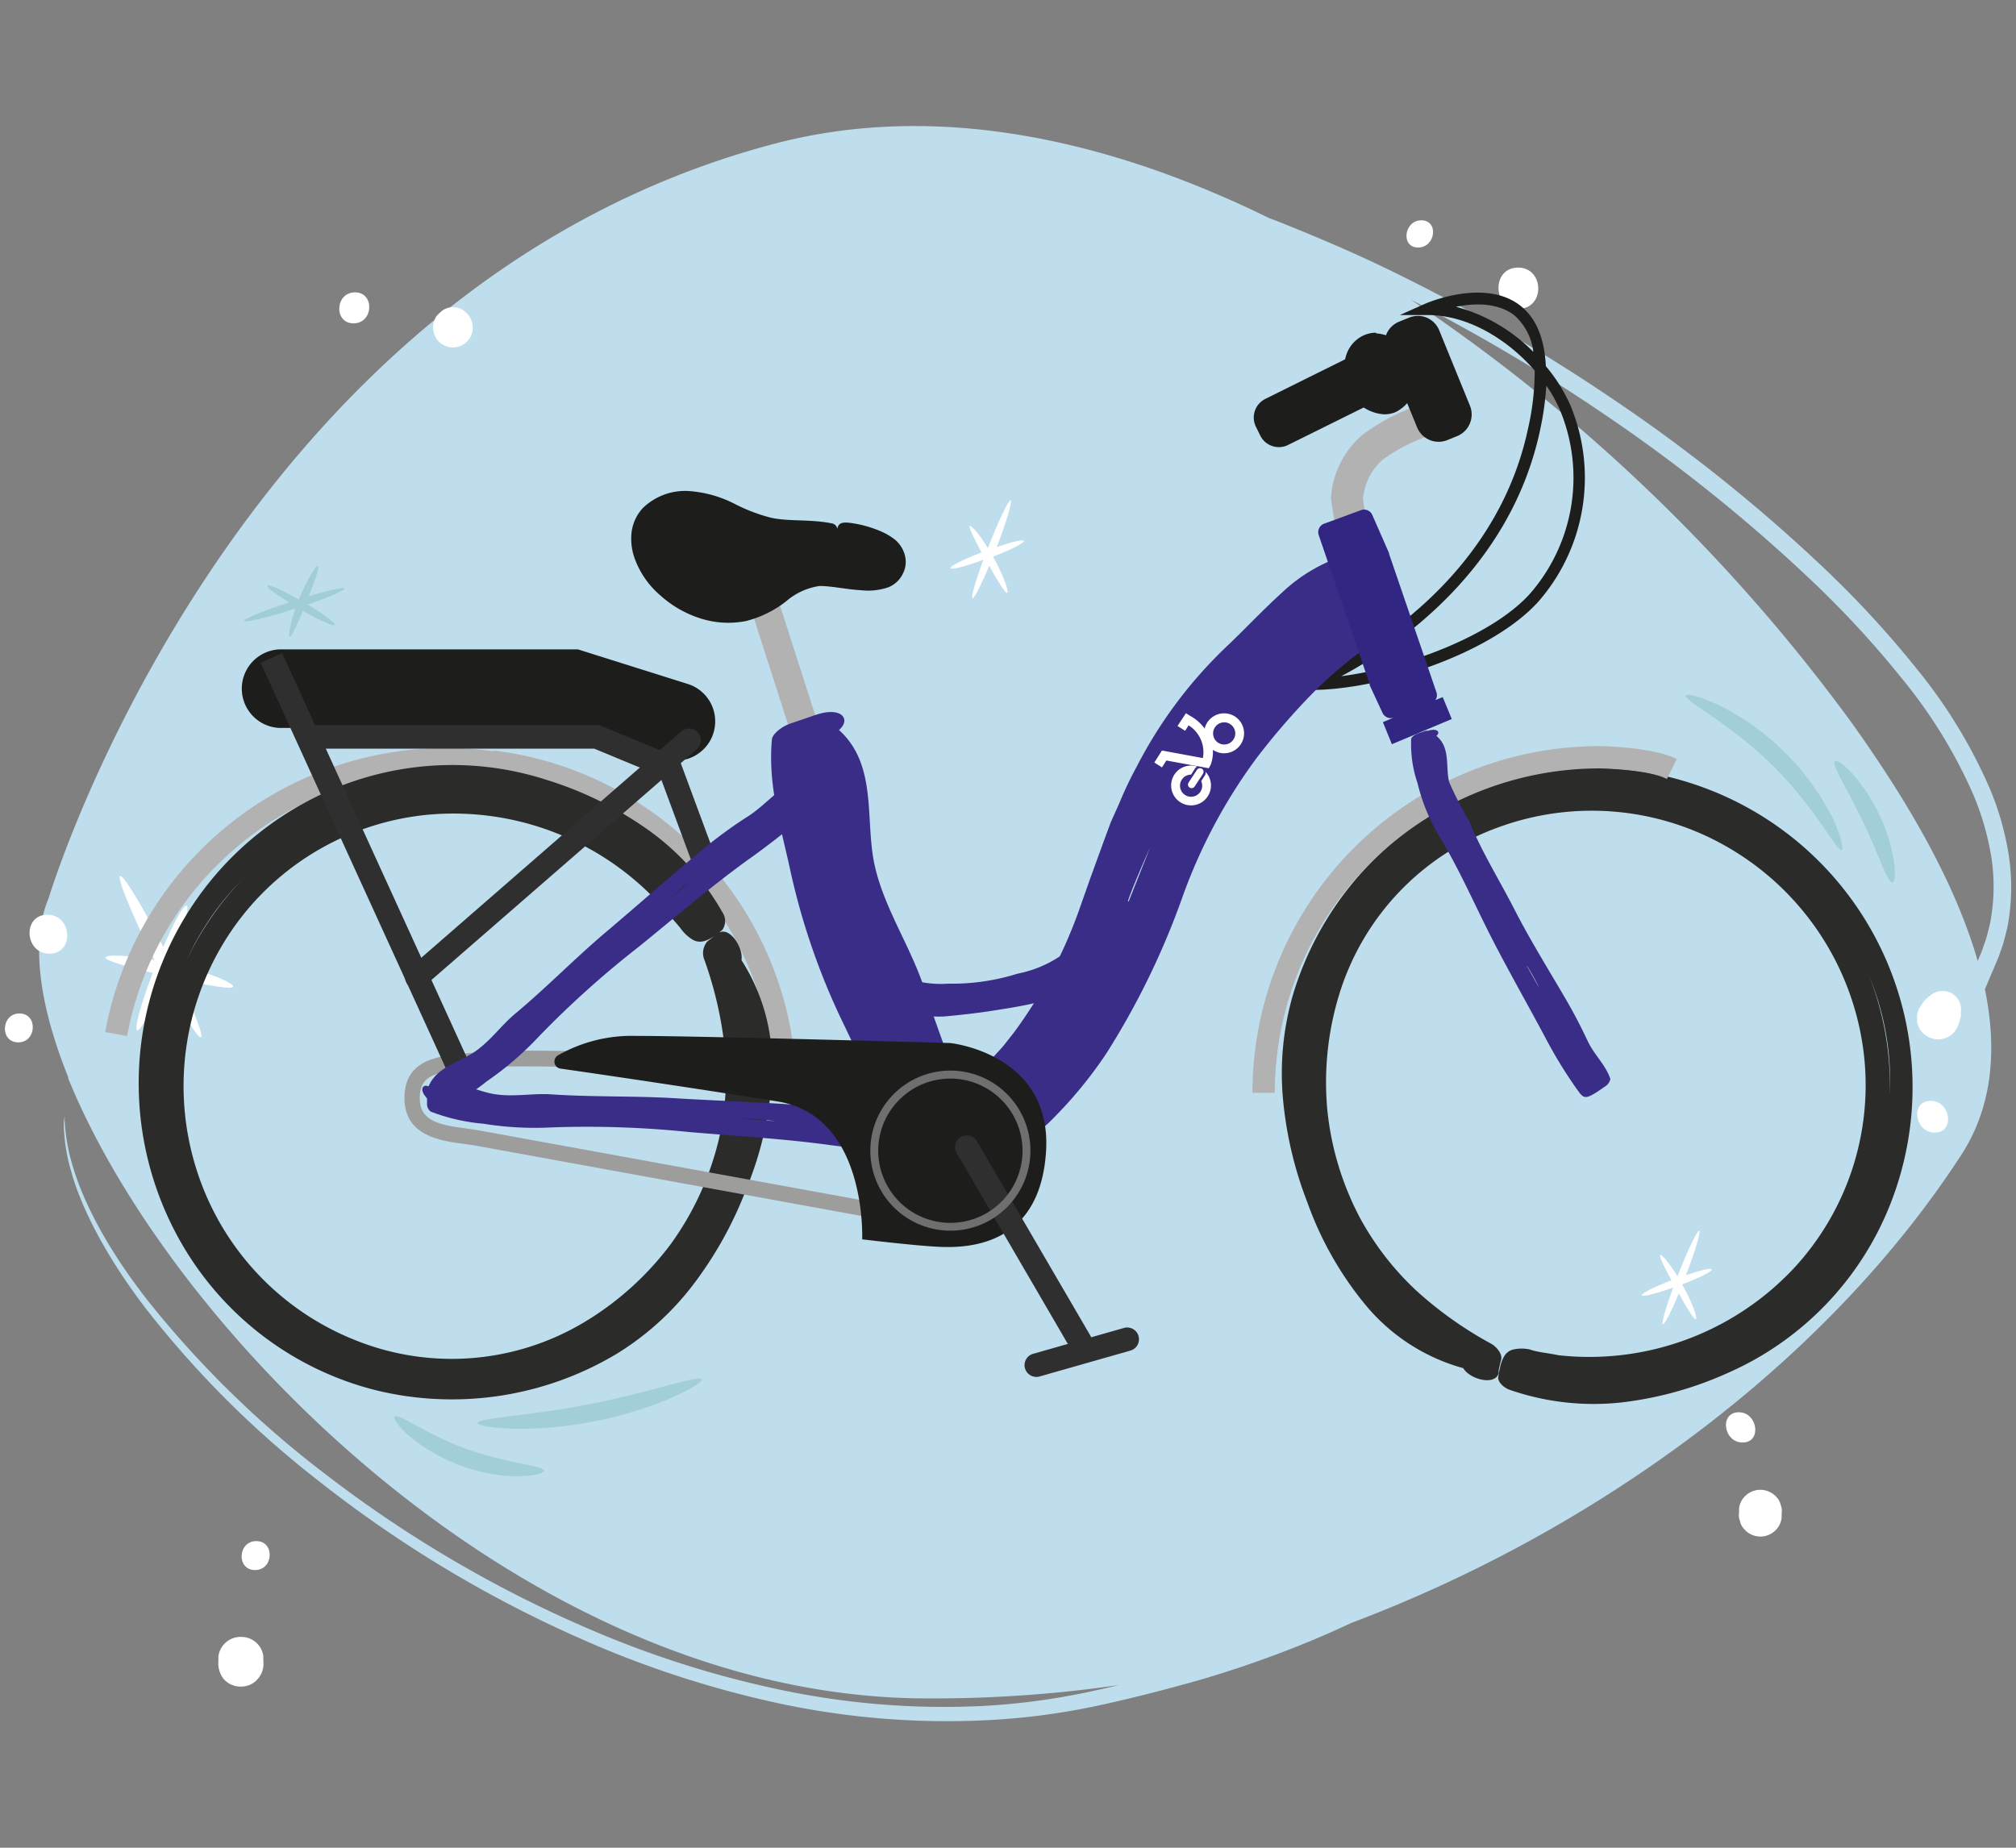 <svg xmlns="http://www.w3.org/2000/svg" viewBox="0 0 240 220"><rect x="0" y="0" width="240" height="220" fill="#808080" stroke="none"/><defs><style>.cls-1{isolation:isolate;}.cls-2{fill:#bedded;}.cls-3{fill:#fff;}.cls-4,.cls-6{fill:#85c1c1;}.cls-4,.cls-5{opacity:0.5;mix-blend-mode:multiply;}.cls-7{fill:#2f2f30;}.cls-8{fill:#b2b2b2;}.cls-9{fill:#2b2b2a;}.cls-10{fill:#1d1d1b;}.cls-11{fill:#9d9d9c;}.cls-12{fill:#392d87;}.cls-13{fill:#312783;}.cls-14{fill:#706f6f;}</style></defs><title>notre_societe</title><g class="cls-1"><g id="Notre_société_mobile" data-name="Notre société mobile"><g id="notre_histoire-2" data-name="notre histoire"><path class="cls-2" d="M239.15,101.91a33.74,33.74,0,0,0-2.33-8.16,60.8,60.8,0,0,0-8.68-14.17,119.35,119.35,0,0,0-11-11.94,193.13,193.13,0,0,0-24.64-19.79,212.71,212.71,0,0,0-26.3-15.31c-4.46-2.21-9-4.14-13.5-5.95-.52-.21-1-.4-1.57-.6-19.37-9.52-40-14-59.37-8.76C27.52,34.46,5.8,106.91,5.8,106.91,3.64,112,4.62,119.55,8.12,128.25c0,.18,0,.28,0,.28s0-.05,0-.14c12.26,30.23,55,74,102.54,73.83a152.77,152.77,0,0,0,22.54-1.59c-1.22.29-2.45.57-3.66.83a81.22,81.22,0,0,1-12.54,1.66,94,94,0,0,1-23.92-1.89,119.16,119.16,0,0,1-21.26-6.56,145.49,145.49,0,0,1-33.17-19.22A119.36,119.36,0,0,1,17.87,155.2c-5-6.29-7.84-11.91-9.08-15.94a22.64,22.64,0,0,1-1-4.68c-.07-.54-.07-1-.1-1.23a1.91,1.91,0,0,0,0-.41,6.39,6.39,0,0,0-.07,1.65,21.07,21.07,0,0,0,.83,4.8c1.12,4.13,3.94,9.89,8.84,16.32A117.31,117.31,0,0,0,38,176.38a144.69,144.69,0,0,0,33.32,19.68,120.83,120.83,0,0,0,21.49,6.77,95.56,95.56,0,0,0,24.34,2A82.54,82.54,0,0,0,130,203.23c4.26-.9,8.56-2,12.88-3.22a131.71,131.71,0,0,0,12.93-4.54c1.71-.7,3.41-1.46,5.1-2.25,28.52-10.75,56.18-30.48,72.57-55.7,3.82-5.89,4.25-12.77,2.82-19.74l1.4-3.3.2-.47.18-.51.35-1c.2-.68.37-1.37.54-2.06A25.14,25.14,0,0,0,239.15,101.91ZM236.9,110c-.16.62-.3,1.25-.49,1.87l-.32.91-.15.46-.2.46-.3.72c-3.05-10.65-9.87-21.17-15-28.36a208.78,208.78,0,0,0-52.47-50.37,213,213,0,0,1,23.39,13.89,192.72,192.72,0,0,1,24.36,19.6A116.92,116.92,0,0,1,226.51,80.9a59.1,59.1,0,0,1,8.39,13.67,32.6,32.6,0,0,1,2.19,7.64A23.07,23.07,0,0,1,236.9,110Z"/><path class="cls-3" d="M27.75,117.47c.13-.42-3.13-1.81-7.37-2.78h0l0-.06c1.41-3.67,2.22-6.64,1.84-6.79s-1.49,1.94-2.78,4.91c-2.51-4.92-4.77-8.64-5.15-8.45s1.44,4.66,4.1,10v0c-3.28-.6-5.76-.66-5.82-.3s2.35,1.06,5.61,1.84c-1.41,3.7-2.23,6.68-1.85,6.83s1.79-2.48,3.26-6.05c2.17,4.12,4,7.05,4.33,6.88s-.8-3.06-2.63-6.94C24.84,117.34,27.63,117.86,27.75,117.47Z"/><path class="cls-3" d="M201.89,157.07c.22-.11-.42-2-1.61-4.1v-.05c2.06-.79,3.59-1.56,3.51-1.78s-1.36.11-3.08.69c1.1-2.88,1.8-5.21,1.58-5.3s-1.39,2.34-2.59,5.42v0c-1-1.59-1.88-2.64-2.05-2.52s.43,1.37,1.33,3c-2.06.8-3.6,1.57-3.52,1.79s1.7-.19,3.73-.92c-.9,2.44-1.43,4.3-1.23,4.37s1-1.47,1.89-3.68C200.85,155.81,201.68,157.16,201.89,157.07Z"/><path class="cls-3" d="M119.91,70.59c.23-.11-.44-2.08-1.69-4.31h0l0,0c2.15-.83,3.76-1.65,3.67-1.87s-1.43.11-3.23.72c1.16-3,1.89-5.47,1.66-5.56s-1.46,2.45-2.72,5.69v0c-1-1.67-2-2.77-2.16-2.65s.47,1.44,1.41,3.16c-2.17.84-3.79,1.65-3.7,1.88s1.78-.2,3.91-1c-.94,2.56-1.5,4.51-1.29,4.59s1-1.55,2-3.87C118.82,69.27,119.69,70.69,119.91,70.59Z"/><path class="cls-4" d="M37.85,67.39c-.23-.12-1.33,1.65-2.27,4v0h0c-2-1.15-3.65-1.88-3.77-1.67s1,1,2.6,2c-3.08,1-5.44,2-5.36,2.22s2.83-.41,6.13-1.48h0c-.64,1.85-.9,3.29-.69,3.35s.82-1.27,1.57-3.08c2,1.15,3.67,1.89,3.79,1.68s-1.28-1.26-3.22-2.43c2.58-.89,4.44-1.69,4.38-1.9s-1.85.19-4.26.91C37.52,69.06,38.07,67.49,37.85,67.39Z"/><g class="cls-5"><path class="cls-6" d="M219.26,101.2c-.57.27-3.18-5.12-8.34-10.16s-10.49-7.66-10.23-8.23c.1-.25,1.62.06,3.86,1.12.56.27,1.16.57,1.79.95s1.28.79,2,1.25a30.79,30.79,0,0,1,7.56,7.49c.46.68.91,1.31,1.26,1.95s.7,1.23,1,1.78C219.18,99.58,219.51,101.1,219.26,101.2Z"/><path class="cls-6" d="M225.3,105.06c-.59.1-1.63-3.31-3.5-7.19S218,91,218.42,90.62c.21-.18,1,.34,2.05,1.44a20.53,20.53,0,0,1,3.24,4.9,20.15,20.15,0,0,1,1.76,5.6C225.69,104.05,225.58,105,225.3,105.06Z"/></g><g class="cls-5"><path class="cls-6" d="M56.87,169.43c0-.62,6.11-.81,13.4-2.26s13-3.5,13.27-2.94c.11.26-1.2,1.13-3.49,2.15a45.76,45.76,0,0,1-9.37,2.86,44.44,44.44,0,0,1-9.77.86C58.4,170,56.87,169.71,56.87,169.43Z"/><path class="cls-6" d="M47,168.66c.41-.46,3.79,2.17,8.62,3.89s9.09,1.94,9.12,2.56c0,.28-1.08.61-2.89.65a17.78,17.78,0,0,1-3.17-.24,23,23,0,0,1-3.78-1,22.58,22.58,0,0,1-3.52-1.67A18,18,0,0,1,48.75,171C47.38,169.82,46.76,168.86,47,168.66Z"/></g><path class="cls-3" d="M31.35,197.77l0-.58a2.66,2.66,0,0,0-1.06-1.79,2.72,2.72,0,0,0-1.61-.5A2.65,2.65,0,0,0,26,197.23l0,.58a3,3,0,0,0,.55,2,2.61,2.61,0,0,0,2.15,1,2.55,2.55,0,0,0,1.9-.81A2.75,2.75,0,0,0,31.35,197.77Z"/><path class="cls-3" d="M30.51,183.49c-2.22,0-2.38,3.45-.15,3.45S32.74,183.49,30.51,183.49Z"/><path class="cls-3" d="M207,168.15c-2.33,0-1.85,3.6.46,3.6S209.26,168.15,207,168.15Z"/><path class="cls-3" d="M212,179.23a2,2,0,0,0-.44-.9,2.66,2.66,0,0,0-1.69-.93,2.6,2.6,0,0,0-1.9.54,2.46,2.46,0,0,0-.94,1.69v.47a1.92,1.92,0,0,0,.11,1,1.83,1.83,0,0,0,.44.89,2.54,2.54,0,0,0,3.59.39,2.47,2.47,0,0,0,.93-1.68v-.47A1.92,1.92,0,0,0,212,179.23Z"/><path class="cls-3" d="M42.26,34.81c-2.38,0-2.55,3.69-.17,3.69S44.64,34.81,42.26,34.81Z"/><path class="cls-3" d="M55.47,37.2a2.18,2.18,0,0,0-2.9-.15l-.45.41a1.73,1.73,0,0,0-.45.84,2.17,2.17,0,0,0-.05,1.21,2.32,2.32,0,0,0,2.2,1.85A2.38,2.38,0,0,0,56.07,40,2.44,2.44,0,0,0,55.47,37.2Z"/><path class="cls-3" d="M169.21,26.23c-2.07,0-2.49,3.24-.39,3.24S171.31,26.23,169.21,26.23Z"/><path class="cls-3" d="M180.72,31.86c-3.15,0-3.09,4.9.07,4.9S183.88,31.86,180.72,31.86Z"/><path class="cls-3" d="M2.32,120.67c-2.21,0-2.36,3.44-.15,3.44S4.53,120.67,2.32,120.67Z"/><path class="cls-3" d="M5.64,108.91c-3,0-2.73,4.64.25,4.64S8.62,108.91,5.64,108.91Z"/><path class="cls-3" d="M229.84,131.07c-2.45,0-1.93,3.78.49,3.78S232.25,131.07,229.84,131.07Z"/><path class="cls-3" d="M233.31,119.39a2.35,2.35,0,0,0-1.18-1.24,2.44,2.44,0,0,0-1.51-.06,2.22,2.22,0,0,0-.89.5,3.2,3.2,0,0,0-1,1.1,2.5,2.5,0,0,0-.51,1.22v.68a2.42,2.42,0,0,0,1.23,1.81,2.52,2.52,0,0,0,3.6-1.17,5.27,5.27,0,0,0,.19-.51,3.83,3.83,0,0,0,.19-.74,1.82,1.82,0,0,0,0-.4A2.31,2.31,0,0,0,233.31,119.39Z"/><g id="Calque_2" data-name="Calque 2"><g id="textes"><path class="cls-7" d="M123.38,163.94a1.4,1.4,0,0,1-.38-2.75l10.81-3.08a1.4,1.4,0,1,1,.76,2.7l-10.81,3.08A1.2,1.2,0,0,1,123.38,163.94Z"/><polygon class="cls-8" points="113.17 135.35 92.17 69.96 88.94 71.08 109.95 136.47 113.17 135.35"/><path class="cls-9" d="M185.53,161.36a33.37,33.37,0,0,0,28-10.33,32.06,32.06,0,0,0,8.19-26.75A32.86,32.86,0,0,0,205.9,101a32.29,32.29,0,0,0-27.59-2.47,30.71,30.71,0,0,0-18.83,19.71A35.75,35.75,0,0,0,158,132a35,35,0,0,0,4,13.19,34.16,34.16,0,0,0,6.6,8.47,45.6,45.6,0,0,0,8.9,6.32c.71.39,1.37,1.26,1.21,1.89l-.3,1.25a.61.61,0,0,1,0,.19v.2c-.44,1.52-3.46.71-4.21-.61a23,23,0,0,1-11.68-7.58,40.48,40.48,0,0,1-6.87-12.13,45.37,45.37,0,0,1-2.91-12.31A33.56,33.56,0,0,1,154,118.19,38.22,38.22,0,0,1,172.3,95.85a37.16,37.16,0,0,1,29-2.6,38,38,0,0,1,23.73,50.14,36.64,36.64,0,0,1-19.34,20.08A42.75,42.75,0,0,1,192.87,167a30.52,30.52,0,0,1-13.14-1.52c-.82-.29-1.52-1.06-1.35-1.61.3-2,.75-2.94,1.77-3.19a4.59,4.59,0,0,1,2,0C183,161,184.15,161.07,185.53,161.36Zm37.05-45a35.6,35.6,0,0,1,2.39,14,32.62,32.62,0,0,0-2.39-14Z"/><path class="cls-8" d="M149.1,130.12a41.31,41.31,0,0,1,41.22-41.28h.16c.65,0,6.36.15,9.14,1.53l-1.18,2.38c-1.91-1-6.42-1.23-8-1.26a38.67,38.67,0,0,0-38.68,38.63Z"/><path class="cls-8" d="M15.13,123.36l-2.61-.48a41.29,41.29,0,0,1,48-33.15l-.38,2.63A38.65,38.65,0,0,0,15.13,123.36Z"/><path class="cls-8" d="M92.11,129A38.27,38.27,0,0,0,58.49,92l.31-2.64a41,41,0,0,1,36,39.61Z"/><path class="cls-9" d="M78.79,107.92A33.37,33.37,0,0,0,51,97,32,32,0,0,0,27.1,111.5a32.83,32.83,0,0,0-3.66,27.89A32.3,32.3,0,0,0,42.38,159.6a30.7,30.7,0,0,0,27.17-2.17,35.92,35.92,0,0,0,10.27-9.26,35.06,35.06,0,0,0,5.76-12.53,34.07,34.07,0,0,0,.71-10.7,45.45,45.45,0,0,0-2.42-10.62,2.13,2.13,0,0,1,.34-2.23l1-.77.15-.14.17-.1c1.33-.82,3,1.77,2.74,3.24a23.07,23.07,0,0,1,3.63,13.47,40.48,40.48,0,0,1-3,13.64,45.52,45.52,0,0,1-6.07,11.12,33.44,33.44,0,0,1-9.41,8.64A38.18,38.18,0,0,1,45,165.59,37.14,37.14,0,0,1,21.7,148.2a38.22,38.22,0,0,1,3.55-43.55A37.84,37.84,0,0,1,37.38,95a36.58,36.58,0,0,1,27.8-2.11,42.56,42.56,0,0,1,11.95,5.9A30.5,30.5,0,0,1,86,108.62a1.85,1.85,0,0,1,0,2.09c-1.52,1.29-2.52,1.69-3.46,1.22a4.84,4.84,0,0,1-1.52-1.4C80.44,109.8,79.67,109,78.79,107.92Zm-57.62,8.9a35.7,35.7,0,0,1,7.58-12,32.77,32.77,0,0,0-7.55,12.06Z"/><path class="cls-10" d="M80.49,90.56a4.92,4.92,0,0,1-1.41-.21l-11.7-3.68H33.25a4.68,4.68,0,0,1,0-9.35H68.81l13.08,4.12a4.67,4.67,0,0,1-1.4,9.12Z"/><path class="cls-11" d="M103.77,145l-47-8.57c-.47-.09-1-.16-1.51-.23-2.83-.37-7.11-.93-7.11-5.47,0-4.69,4.22-5.05,7.61-5.33l1.5-.14c3.87-.43,19.19.11,19.85.13L77,127.26c-.16,0-15.84-.55-19.58-.14-.51.06-1,.1-1.55.14-4.1.35-5.9.79-5.9,3.48s2.18,3.19,5.49,3.62c.56.08,1.1.15,1.6.24l47,8.57Z"/><rect class="cls-7" x="41.99" y="75.93" width="2.81" height="53.37" transform="translate(-38.7 27.29) rotate(-24.54)"/><path class="cls-7" d="M83.88,104.09a1.41,1.41,0,0,1-1.32-.91l-4-10.8-7.82-3.24H37.36a1.4,1.4,0,1,1,0-2.8h34l9.46,3.92,4.42,11.95a1.39,1.39,0,0,1-1.32,1.88Z"/><path class="cls-10" d="M156.09,82.15h-3.75l3.5-1.35c.21-.09,21.59-8.56,26.08-29.82a30.56,30.56,0,0,0,.78-6.86c-3.19-3.68-7.92-6.61-12.73-6.61h-3.32l3-1.34c.3-.13,7.24-3.11,11.44.3,1.8,1.46,2.78,3.85,2.94,7.13a19.46,19.46,0,0,1,2.87,4.54,22.42,22.42,0,0,1-3.76,23.49C177.55,77.83,164.39,82.15,156.09,82.15Zm28-36.29a35.72,35.72,0,0,1-.76,5.41C179.74,68,166.08,77.11,159.68,80.51c7.83-1,18-4.86,22.45-9.81a21,21,0,0,0,3.53-22A17,17,0,0,0,184.05,45.86Zm-10.74-9.33a20.34,20.34,0,0,1,9.19,5.37,6.92,6.92,0,0,0-2.25-4.35C178.3,36,175.46,36.09,173.31,36.53Z"/><path class="cls-12" d="M163.12,76.75A51.81,51.81,0,0,0,156,82.81a84.16,84.16,0,0,0-6.41,7.45,64,64,0,0,0-8.81,16.51,92.13,92.13,0,0,1-9.1,18.7,51.34,51.34,0,0,1-6.85,8.23c-.68.64-1.38,1.21-2.11,1.85a37.65,37.65,0,0,1-3.17,2.23,22.94,22.94,0,0,1-6.85,2.77c-1.14.17-2.27.38-3.46.46l-1.71-2.79-.88-1.4a2.84,2.84,0,0,1-.38-.85l-.35-.95-1.41-3.87-.33-.91-.23-.56-.47-1.12-1-2.24q-1-2.23-2.08-4.45A82.35,82.35,0,0,1,94,103.25c-1.08-4.92-2.59-9.82-2.11-15.16,0-.59,1-1.52,2.2-1.94l2.41-.82.38-.14.38-.12c3-.95,4.06.62,2.62,1.85,4.72,4.26,3,11,4.31,16.38,1.17,5,4.27,9.52,5.87,14.45.91,2.8,1.89,5.59,2.94,8.35a8.87,8.87,0,0,0,1,2.16,10.38,10.38,0,0,0,.59.88c0,.09.14,0,.25,0l.29-.17a5.74,5.74,0,0,0,.5-.36,4.71,4.71,0,0,0,.68-.73l.12-.17.58-.58a15.1,15.1,0,0,0,1.25-1.28c.41-.47.84-.9,1.23-1.37l1.19-1.51a56.14,56.14,0,0,0,7.7-14.38l1.41-4,1.61-4.43.84-2.27,1-2.23a44.06,44.06,0,0,1,2.11-4.43,53.42,53.42,0,0,1,11-14.56c2.08-2,4.09-4.14,6.31-6.15a19.4,19.4,0,0,1,8-4.55,1.5,1.5,0,0,1,1.18.38,3.83,3.83,0,0,1,1.06,1.24,35.09,35.09,0,0,1,1.76,4.31l.44,1.38a5.48,5.48,0,0,1,.15,1C165.23,75.44,164.49,75.81,163.12,76.75Zm-29.51,32.49,3.31-8.34c-.62,1.38-1.23,2.78-1.8,4.17S134.05,107.83,133.61,109.24Z"/><path class="cls-12" d="M135.92,109.32a18.32,18.32,0,0,1-3.4,4.7,21.57,21.57,0,0,1-4.35,3.43,19,19,0,0,1-5.08,2c-1.71.4-3.35.64-5.06.91s-3.51.46-5.32.64a10.27,10.27,0,0,1-5.43-1,7.09,7.09,0,0,1-3.46-2.69,1.32,1.32,0,0,1,.27-1l.55-.77.09-.12.09-.12c.67-1,1.05-1,.86-.32,1.61-.44,2.23,1.27,3.51,1.85a12.31,12.31,0,0,0,3.68.29,26.08,26.08,0,0,0,8.27-1.19,13.93,13.93,0,0,0,6.86-3.51c.87-.78,1.76-1.64,2.67-2.55s1.09-2.21,2.14-3a1.42,1.42,0,0,1,.93.18C136.47,108.29,136.39,108.39,135.92,109.32ZM126,116.14a12,12,0,0,0,1.88-1.07Z"/><path class="cls-8" d="M169.93,51.94l.86-.35-.34-.86-.75-1.81-.35-.86,0,0-.87.34a24.09,24.09,0,0,0-6.26,3.36,10.71,10.71,0,0,0-3.77,7.58,30.68,30.68,0,0,0,1.51,6.55L162.47,73l.32.88.88-.32,1.83-.65.88-.32-.32-.88-2.53-7a28.81,28.81,0,0,1-1.27-5.26,6.92,6.92,0,0,1,2.36-4.73A21.35,21.35,0,0,1,169.93,51.94Z"/><path class="cls-13" d="M171.75,83l-.87.36a1.06,1.06,0,0,0,.13-.92l-5.64-16.48v-.09l-2-4.55a1.06,1.06,0,0,0-1.34-.58l-4.39,1.61a1.08,1.08,0,0,0-.65,1.36l6.07,17.76v.12l1.51,3.26a1.08,1.08,0,0,0,1.38.58h0l-1.32.55,1.07,2.63,7.13-3Z"/><path class="cls-12" d="M187.82,129.82a54.08,54.08,0,0,1-3.86-6.29c-2.13-4-4.42-8-6.46-12s-3.81-8.11-6.18-12a22.47,22.47,0,0,1-2.57-6.3A14.21,14.21,0,0,1,168,88c0-.21.38-.53.83-.68l.91-.31H170c1.13-.35,1.51.17,1,.61,1.71,1.4,1.06,3.68,1.52,5.5a41.18,41.18,0,0,0,2.35,4.58c1.51,3.7,3.64,7.1,5.44,10.62s4,7.06,6.07,10.61c.94,1.61,1.82,3.29,2.62,5s2.15,2.84,2.71,4.55a1.39,1.39,0,0,1-.53.81C188.75,131,188.61,130.91,187.82,129.82ZM181.76,115c.5.88,1,1.79,1.51,2.67a29.09,29.09,0,0,0-1.48-2.67Z"/><path class="cls-12" d="M95.92,97c-2.24,1.91-4.55,3.73-7,5.46-4.42,3.21-8.55,6.75-12.79,10.2a115,115,0,0,0-12,10.77,37.61,37.61,0,0,1-6.17,5.31A22.14,22.14,0,0,1,52.49,132a1.15,1.15,0,0,1-1-.47l-.62-.73-.11-.1-.09-.12c-.76-.93-.29-1.52.35-1.23,1-2.37,3.73-2.87,5.59-4.19s3-3,4.67-4.42c3.76-3.13,7.17-6.65,10.9-9.8s7.59-6.58,11.42-9.76a55.16,55.16,0,0,1,5.6-4.08c1.92-1.28,3.23-3,5.21-3.93.2-.09.64.11.91.42C97.36,95.79,97.15,96,95.92,97ZM79.56,107.1l2.86-2.33A35.45,35.45,0,0,0,79.56,107.1Z"/><path class="cls-12" d="M107.55,137.19c-3-.17-6-.49-8.93-.88-5.51-.74-11-1.05-16.53-1.52a118.91,118.91,0,0,0-16.34-.56,38.5,38.5,0,0,1-8.24-.44,22.66,22.66,0,0,1-6.24-1.44,1.15,1.15,0,0,1-.43-1v-1.25c.09-1.19.86-1.32,1.12-.66,2.38-1,4.75.52,7,.85s4.37-.12,6.53,0c5,.35,9.92.17,14.85.47s10.13.46,15.16.84c2.32.18,4.66.5,7,.91s4.44.09,6.57.77c.21,0,.38.52.38.93C109.49,137.29,109.19,137.28,107.55,137.19Zm-19-4,3.74.31A36,36,0,0,0,88.51,133.15Z"/><path class="cls-10" d="M175,48.32l-3.67-9a2.75,2.75,0,0,0-2.56-1.71v0a2.9,2.9,0,0,0-1.05.22l-1.18.48A2.73,2.73,0,0,0,165,39.92a5.22,5.22,0,0,0-1.19-.23l0-.08a3.75,3.75,0,0,0-1.33.26,3.89,3.89,0,0,0-2.25,2.53,5.46,5.46,0,0,0,.18,3.61,4.94,4.94,0,0,0,4.37,3.32,3.53,3.53,0,0,0,1.33-.25A4.53,4.53,0,0,0,167.52,48l1.18,2.88a2.77,2.77,0,0,0,3.6,1.52h0l1.18-.48A2.78,2.78,0,0,0,175,48.32Z"/><path class="cls-10" d="M165.7,44.1,165.17,43A2.49,2.49,0,0,0,163,41.65a2.45,2.45,0,0,0-1.09.25l-11.28,5.6a2.47,2.47,0,0,0-1.12,3.3l.53,1.08A2.47,2.47,0,0,0,153.3,53l11.28-5.59A2.48,2.48,0,0,0,165.7,44.1Z"/><path class="cls-10" d="M107.69,66a3.61,3.61,0,0,0-1.2-1.79,7.51,7.51,0,0,0-1.52-.9,13.78,13.78,0,0,0-2.88-.91c-1.61-.3-2.25-.3-2.41.57a.78.78,0,0,0-.59-.64c-2.64-.55-5.25-.2-7.4-.71A20.72,20.72,0,0,1,87.47,60a14,14,0,0,0-5.29-1.52,7.22,7.22,0,0,0-5.64,2,5.19,5.19,0,0,0-1.35,2.88,6.92,6.92,0,0,0,.32,3,10.49,10.49,0,0,0,3.11,4.54,13,13,0,0,0,4.64,2.69,10.89,10.89,0,0,0,5.52.36,12.81,12.81,0,0,0,4.85-2.39,7.77,7.77,0,0,1,3.94-1.79c1.46,0,3.17.41,5,.51a7.32,7.32,0,0,0,3.25-.38,3.26,3.26,0,0,0,1.62-1.51A3.07,3.07,0,0,0,107.69,66Z"/><path class="cls-7" d="M49.58,117.77a1.37,1.37,0,0,1-1-.48,1.41,1.41,0,0,1,.13-2l32.4-28.2a1.4,1.4,0,0,1,1.85,2.11L50.5,117.43A1.38,1.38,0,0,1,49.58,117.77Z"/><path class="cls-10" d="M92.54,131.14c10.73,1.68,10.1,16.42,10.1,16.42s5.26.64,8.41.85,12.63.64,13.47-11.16-11.38-13.06-11.38-13.06-29.88-.85-37.46-.85a17.72,17.72,0,0,0-9.3,2.34.86.86,0,0,0-.36.55.84.84,0,0,0,.68,1C71.51,127.91,84,129.77,92.54,131.14Z"/><path class="cls-7" d="M128.58,161.14a1.4,1.4,0,0,1-1.21-.7l-13.48-23.15a1.4,1.4,0,1,1,2.42-1.41L129.79,159a1.4,1.4,0,0,1-.5,1.92A1.43,1.43,0,0,1,128.58,161.14Z"/><path class="cls-14" d="M113.15,146.53a9.53,9.53,0,1,1,9.52-9.52A9.53,9.53,0,0,1,113.15,146.53Zm0-18.11a8.59,8.59,0,1,0,8.58,8.59A8.6,8.6,0,0,0,113.15,128.42Z"/><path class="cls-3" d="M144.62,86.62a1.32,1.32,0,1,1,.41,1.82h0A1.32,1.32,0,0,1,144.62,86.62Zm-.91-.58A2.38,2.38,0,1,0,147,85.3a2.39,2.39,0,0,0-3.29.74Z"/><path class="cls-3" d="M144.12,91.08a4.4,4.4,0,0,0,.25-2.06,5.29,5.29,0,0,0-2.73-3.81l-.46-.29-1,1.52.91.57.41-.65a3.78,3.78,0,0,1,1.7,3.9l-4.87-.9-.91,1.43.91.58.52-.82,5.05.92Z"/><path class="cls-3" d="M143.53,91.91a2.37,2.37,0,1,1-1-.64.68.68,0,0,0-.28.25l-.45.71a1.29,1.29,0,0,0-.58.13A1.32,1.32,0,1,0,143,93l.46-.71A.68.68,0,0,0,143.53,91.91Z"/><path class="cls-3" d="M143.21,92.12a.42.42,0,0,0-.13-.59.43.43,0,0,0-.59.14l-1,1.52a.43.43,0,0,0,.14.59.44.44,0,0,0,.59-.14l1-1.52Z"/></g></g></g></g></g></svg>